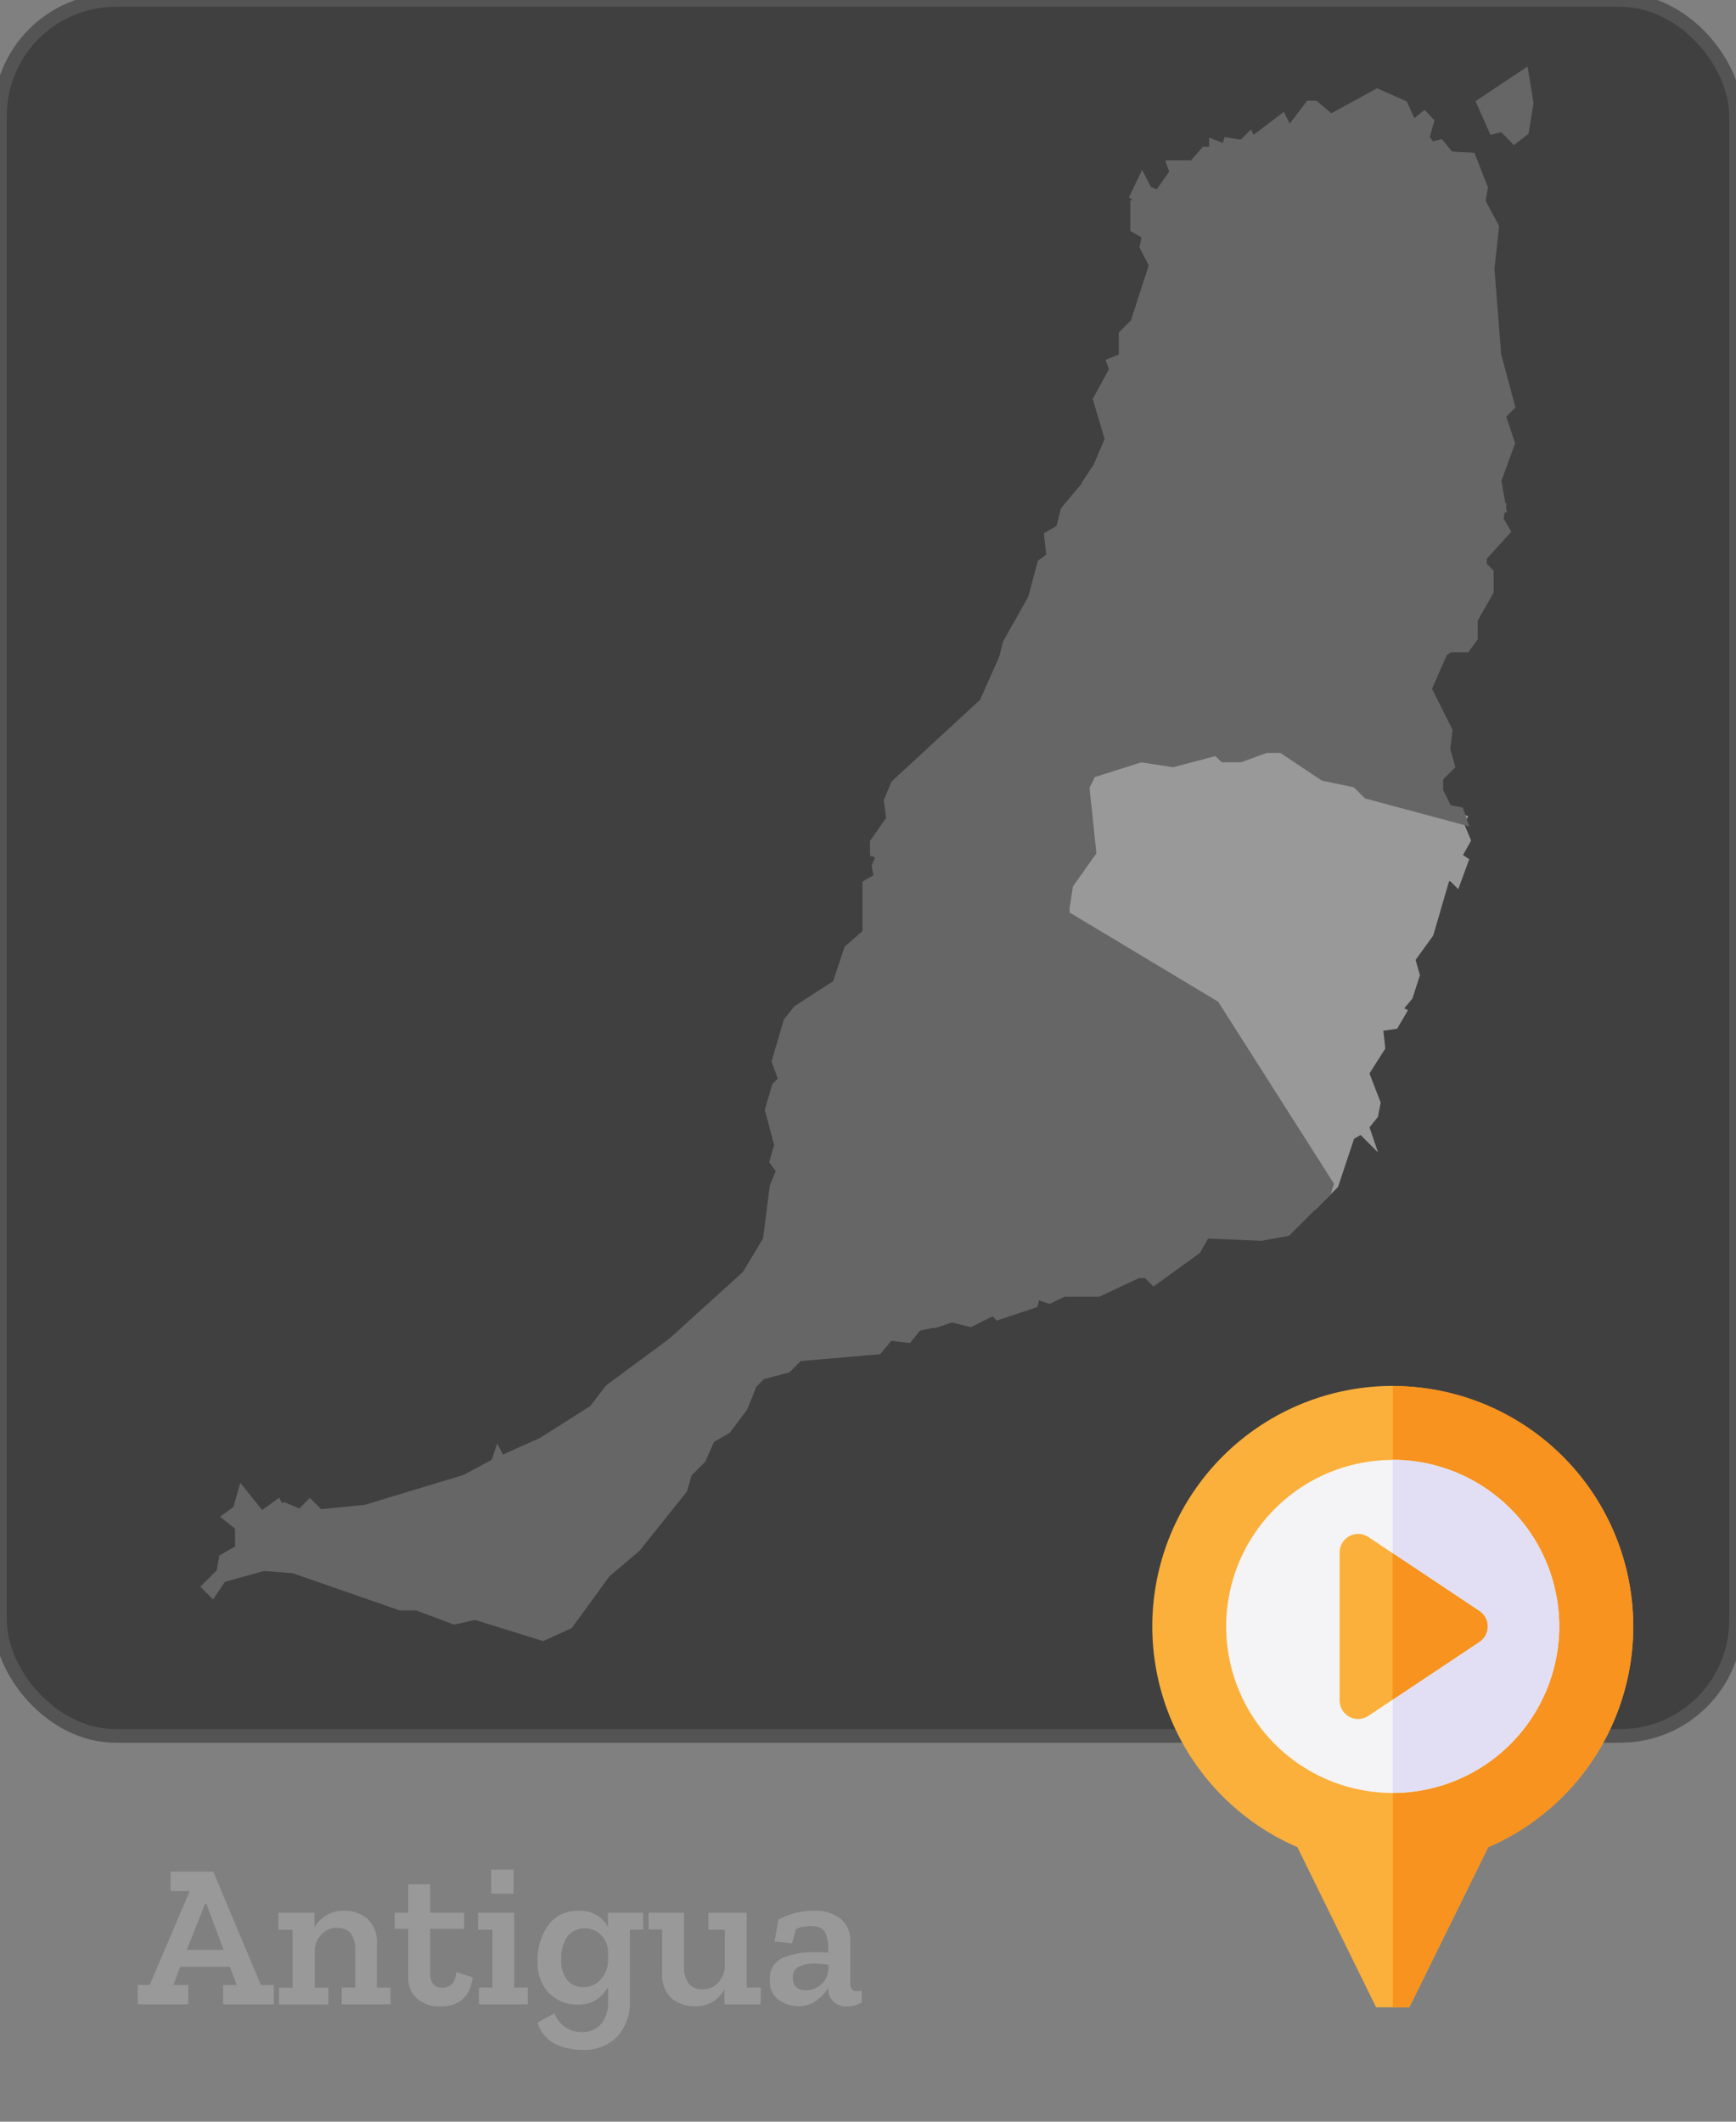<svg id="Municipios_de_la_provincia_de_Santa_Cruz_de_Tenerife" data-name="Municipios de la provincia de Santa Cruz de Tenerife" xmlns="http://www.w3.org/2000/svg" viewBox="0 0 255.12 311.81"><rect x="0" y="0" width="255.12" height="311.81" fill="#808080" stroke="none"/><defs><style>.cls-1{fill:#404040;stroke:#545454;stroke-width:2px;}.cls-1,.cls-2,.cls-3{stroke-miterlimit:10;}.cls-2,.cls-4{fill:#999;}.cls-2{stroke:#999;}.cls-2,.cls-3{stroke-width:1.52px;}.cls-3{fill:#666;stroke:#666;}.cls-5{fill:#fbb03b;}.cls-6{fill:#f7931e;}.cls-7{fill:#f4f4f6;}.cls-8{fill:#e2dff4;}</style></defs><title>antiguaoffmap</title><rect class="cls-1" width="255.12" height="255.12" rx="17.01" ry="17.01"/><path id="Antigua" class="cls-2" d="M214.69,120.42l-.34.68,1,2.39L214,125.89l1,.68-1,2.73-.68-.68-1,.34-2.39,8.2-2.73,3.76.68,2.39-1,3.08-1.71,2.05.68.34-1,1.71-2.39.34.34,3.08-2.39,3.76,1.71,4.44-.34,1.71-1.37,1.71.34,1-.68-.68-1.71,1-2.39,7.18-1,1,.34-1-16.74-26.31-22.21-13.33.68-4.44,3.42-4.78-1-9.57,1-2.05,7.52-2.39,4.44.68,6.49-1.71,1,1h2.39l3.76-1.37h2.39l6.15,4.1,4.78,1,1.71,1.71Z"/><path id="Betancuria" class="cls-3" d="M147.38,97.18l4.44,1,4.1-1,2.39,1.71h2.05l1,3.42-.68,2.05,7.18,6.83-7.52,2.39-1,2.05,1,9.57L156.95,130l-.68,4.44-6.83-1-1.37,1.71L144,131H138.5L136.79,129V127.6l-1.71-1.71-5.47-.34-1-.34v-1.37l2.39-3.42-.34-2.73,1-2.39,13-12Z"/><path id="La_Oliva" data-name="La Oliva" class="cls-3" d="M223.93,11.06l-6.14,4.09,1.69,3.78,1.38-.36,1.69,1.74,1.38-1.07.67-4.09Zm-21.53,2.76-6.85,3.74-2.36-2h-.71L189.4,19.6l-1-2L183.93,21l-.31-.67-1,1L180.5,21l-.31,1-1.74-.67v1h-1.33l-1.74,2h-3.07l.36,1-2.4,3.43-1.69-.71-.71-1.38-1,2.09,1.38,1-1.38.31v3.43l1.74,1-.36,1.74,1.38,2.71-2.76,8.54-1.69,1.69v3.43l-1.74.71.36,1-2.4,4.4,1.74,5.83-1.74,4.09-1.33,2,5.47,2.76,6.45,1h5.16l6.14-2.4,7.16,1,6.5-1.69,1.69,1.69,2.09.36,4.09-1.38,15.71,2.4-.67-3.78,2-5.47-1.38-4.09,1.38-1.38-2-7.47-1-12.68.67-6.14-2-3.74.36-2-1.74-4.45L213,23l-1.38-1.69-1.33.31-1-1.33.67-2.4-.67-.71-1.74,1.38-1.38-3.07Z"/><path id="Pájara" class="cls-3" d="M129.61,125.55l5.47.34,1.71,1.71V129L138.5,131H144l4.1,4.1,1.37-1.71,6.83,1-1.37,5.81,1.71,1v1.37l-3.76,3.08-1,2.05-3.08,2.39-2.39.68-10.93,10.59-1.71.68-1.37-1-3.76,1.71.34,2.73,2.73.68,2.39,3.42.68,1.71-1.37,3.08,1.37,3.76-.68,3.08,1,2.05-1,2.73.68,3.76,2.73,2.73.34,1.71-3.08.68-1.37,1.71-2.73-.34-1.71,2.05-11.62,1-1.71,1.71-3.76,1-1.37,1.37-1.37,3.42L106.72,210l-2.39,1.37L103,214.4l-2.05,2.05-.68,2.39-6.83,8.54-4.44,3.76-5.47,7.52-3.76,1.71-9.91-3.08-3.08.68-5.47-2.05H58.88l-15.72-5.47-4.44-.34-6.15,1.71-1.37,2.05-.68-.68,2.05-2.05.34-2.05,2.39-1.37v-3.42l-1.71-1.37,1.37-1,.68-2.39,2.73,3.42,2.39-1.71.34.68.68-.34,2.39,1,1.37-1.37,1.37,1.37,6.83-.68,14.69-4.44,4.44-2.39.34-1,.34.68L79.72,212l7.52-4.78,2.39-3.08,9.23-6.83,10.93-9.91,3.08-5.13,1-7.86,1-2.39-1-1.37.68-2.39-1.37-5.13,1-3.42,1-1-1-2.73,1.71-5.81,1.37-1.71,5.81-3.76,1.71-5.13,2.73-2.39V130l1.71-1-.34-1.71Z"/><path id="Puerto_del_Rosario" data-name="Puerto del Rosario" class="cls-3" d="M220.5,74.63l-.34,1.71,1,1.71-3.42,3.76v1.37l1,1v2.73L216.4,91v2.73l-1,1.37H213l-1,.68-2.39,5.47,3.08,6.15-.34,2.73.68,2.39-1.71,1.71v2.05l1.37,2.73,1.71.34.34,1L201,116.66,199.32,115l-4.78-1-6.15-4.1H186l-3.76,1.37h-2.39l-1-1-6.49,1.71-4.44-.68-7.18-6.83.68-2.05-1-3.42h-2.05l-2.39-1.71-4.1,1-4.44-1,.68-2.73L151.82,88l1.37-5.13,1.37-1-.34-3.08,1.71-1,.68-2.73,3.42-4.1,5.47,2.73,6.49,1h5.13l6.15-2.39,7.18,1,6.49-1.71,1.71,1.71,2.05.34,4.1-1.37Z"/><path id="Tuineje" class="cls-3" d="M194.88,175.1l-5.81,5.81-3.76.68-8.2-.34-1.37,2.39-6.15,4.44-1-1H167.2l-5.81,2.73h-5.13l-2.05,1-2.05-.68-.34,1.37-5.13,1.71-.68-.68-3.42,1.71-2.73-.68-2.05.68-.34-1.71-2.73-2.73-.68-3.76,1-2.73-1-2.05.68-3.08-1.37-3.76,1.37-3.08-.68-1.71-2.39-3.42-2.73-.68-.34-2.73,3.76-1.71,1.37,1,1.71-.68,10.93-10.59,2.39-.68,3.08-2.39,1-2.05,3.76-3.08v-1.37l-1.71-1,1.37-5.81,22.21,13.33,16.74,26.31Z"/><path class="cls-4" d="M40.25,294.57H32.78v-2.85h2l-1-2.67H26.48l-1,2.67h2.19v2.85H20.24v-2.85H22l5.88-13.8H25.07v-2.85h6.27l7,16.65h1.89Zm-7.38-8-2.55-6.78h-.18l-2.7,6.78Z"/><path class="cls-4" d="M57.41,294.57h-7.2v-2.46h2v-5.28a4.16,4.16,0,0,0-.69-2.71,2.41,2.41,0,0,0-1.92-.79,3.07,3.07,0,0,0-2.42,1,3.63,3.63,0,0,0-.92,2.43v5.37h2v2.46H41v-2.46h2v-8.52h-2.1V281.1h5.31v2.19a4.78,4.78,0,0,1,4.47-2.46A4.93,4.93,0,0,1,54,282a4.54,4.54,0,0,1,1.38,3.66v6.45h2Z"/><path class="cls-4" d="M69.47,290.61q-.57,4.26-4.74,4.26a5,5,0,0,1-3.44-1.14A4,4,0,0,1,60,290.55v-7.08H58V281.1h2v-4.17h3.21v4.17h5v2.37h-5V290q0,2.13,1.86,2.13a2.28,2.28,0,0,0,1.14-.37q.63-.37.87-1.93Z"/><path class="cls-4" d="M77.57,294.57h-7.2v-2.46h2v-8.52H70.25V281.1h5.31v11h2ZM72.2,278.31v-3.54h3.27v3.54Z"/><path class="cls-4" d="M94.52,283.59H92.57v10.47a7.46,7.46,0,0,1-1.79,5.19,6.81,6.81,0,0,1-5.33,2,8.79,8.79,0,0,1-3.93-.9A5.09,5.09,0,0,1,79,297.24l2.49-1.35a4.23,4.23,0,0,0,4.08,2.76,3.55,3.55,0,0,0,2.76-1.2A4.94,4.94,0,0,0,89.36,294v-2a5.32,5.32,0,0,1-1.64,1.84,4.93,4.93,0,0,1-2.92.76,5.69,5.69,0,0,1-4.1-1.67A6.42,6.42,0,0,1,79,288.12,8.64,8.64,0,0,1,80.53,283,5.14,5.14,0,0,1,85,280.83a4.55,4.55,0,0,1,4.35,2.37v-2.1h5.16Zm-5.16,4.56v-1.08a3.67,3.67,0,0,0-1-2.67,3.21,3.21,0,0,0-2.4-1,3,3,0,0,0-2.58,1.21,5.41,5.41,0,0,0-.9,3.29,4.6,4.6,0,0,0,.9,3.13,2.92,2.92,0,0,0,2.28,1,3.27,3.27,0,0,0,2.69-1.2A4.17,4.17,0,0,0,89.36,288.15Z"/><path class="cls-4" d="M111.77,294.57h-5.31v-2.25a4.61,4.61,0,0,1-4.44,2.52,5,5,0,0,1-3.31-1.15,4.51,4.51,0,0,1-1.4-3.68v-6.45h-2V281.1h5.22v7.74a4.16,4.16,0,0,0,.69,2.71,2.44,2.44,0,0,0,2,.79,3,3,0,0,0,2.38-1,3.87,3.87,0,0,0,.92-2.49v-5.25h-2.4V281.1h5.61v11h2.1Z"/><path class="cls-4" d="M114.41,282.09a13.23,13.23,0,0,1,2.67-1,12.11,12.11,0,0,1,2.7-.27,5.83,5.83,0,0,1,3.71,1.14,4.08,4.08,0,0,1,1.46,3.42v6.06q0,1.2,1,1.2a2.62,2.62,0,0,0,.69-.12l0,1.77a4.26,4.26,0,0,1-2.16.57,2.52,2.52,0,0,1-2.76-2.67v-.06A6.37,6.37,0,0,1,120,294a4.33,4.33,0,0,1-2.71.84,5.17,5.17,0,0,1-2.77-.86,3.24,3.24,0,0,1-1.37-3,3.18,3.18,0,0,1,2-3.29,11.42,11.42,0,0,1,4.29-.79q.57,0,1.17,0t1.11.09v-.75a5.34,5.34,0,0,0-.42-2.16q-.42-1-2.1-1a7.45,7.45,0,0,0-1.19.09,3.41,3.41,0,0,0-1.06.36l-.54,2.07-2.58-.27Zm7.32,7.14v-.48l-1-.12a10,10,0,0,0-1.11-.06,5.22,5.22,0,0,0-2.15.42,1.65,1.65,0,0,0-.95,1.68q0,1.83,2,1.83a3.38,3.38,0,0,0,2.16-.83A3.29,3.29,0,0,0,121.73,289.23Z"/><path class="cls-5" d="M204.66,203.68a35.34,35.34,0,0,0-14,67.78L202.23,295h4.88l11.59-23.52a35.34,35.34,0,0,0-14-67.78Z"/><path class="cls-6" d="M207.1,295l11.59-23.52a35.34,35.34,0,0,0-14-67.78V295Z"/><path class="cls-7" d="M204.66,263.5A24.47,24.47,0,1,1,229.14,239,24.5,24.5,0,0,1,204.66,263.5Z"/><path class="cls-8" d="M229.14,239a24.5,24.5,0,0,0-24.47-24.47V263.5A24.5,24.5,0,0,0,229.14,239Z"/><path class="cls-5" d="M199.59,252.63a2.72,2.72,0,0,1-2.72-2.72V228.15a2.72,2.72,0,0,1,4.23-2.26l16.31,10.88a2.72,2.72,0,0,1,0,4.52L201.1,252.17a2.72,2.72,0,0,1-1.51.46Z"/><path class="cls-6" d="M217.41,236.77l-12.75-8.5v21.52l12.75-8.5a2.72,2.72,0,0,0,0-4.52Z"/></svg>